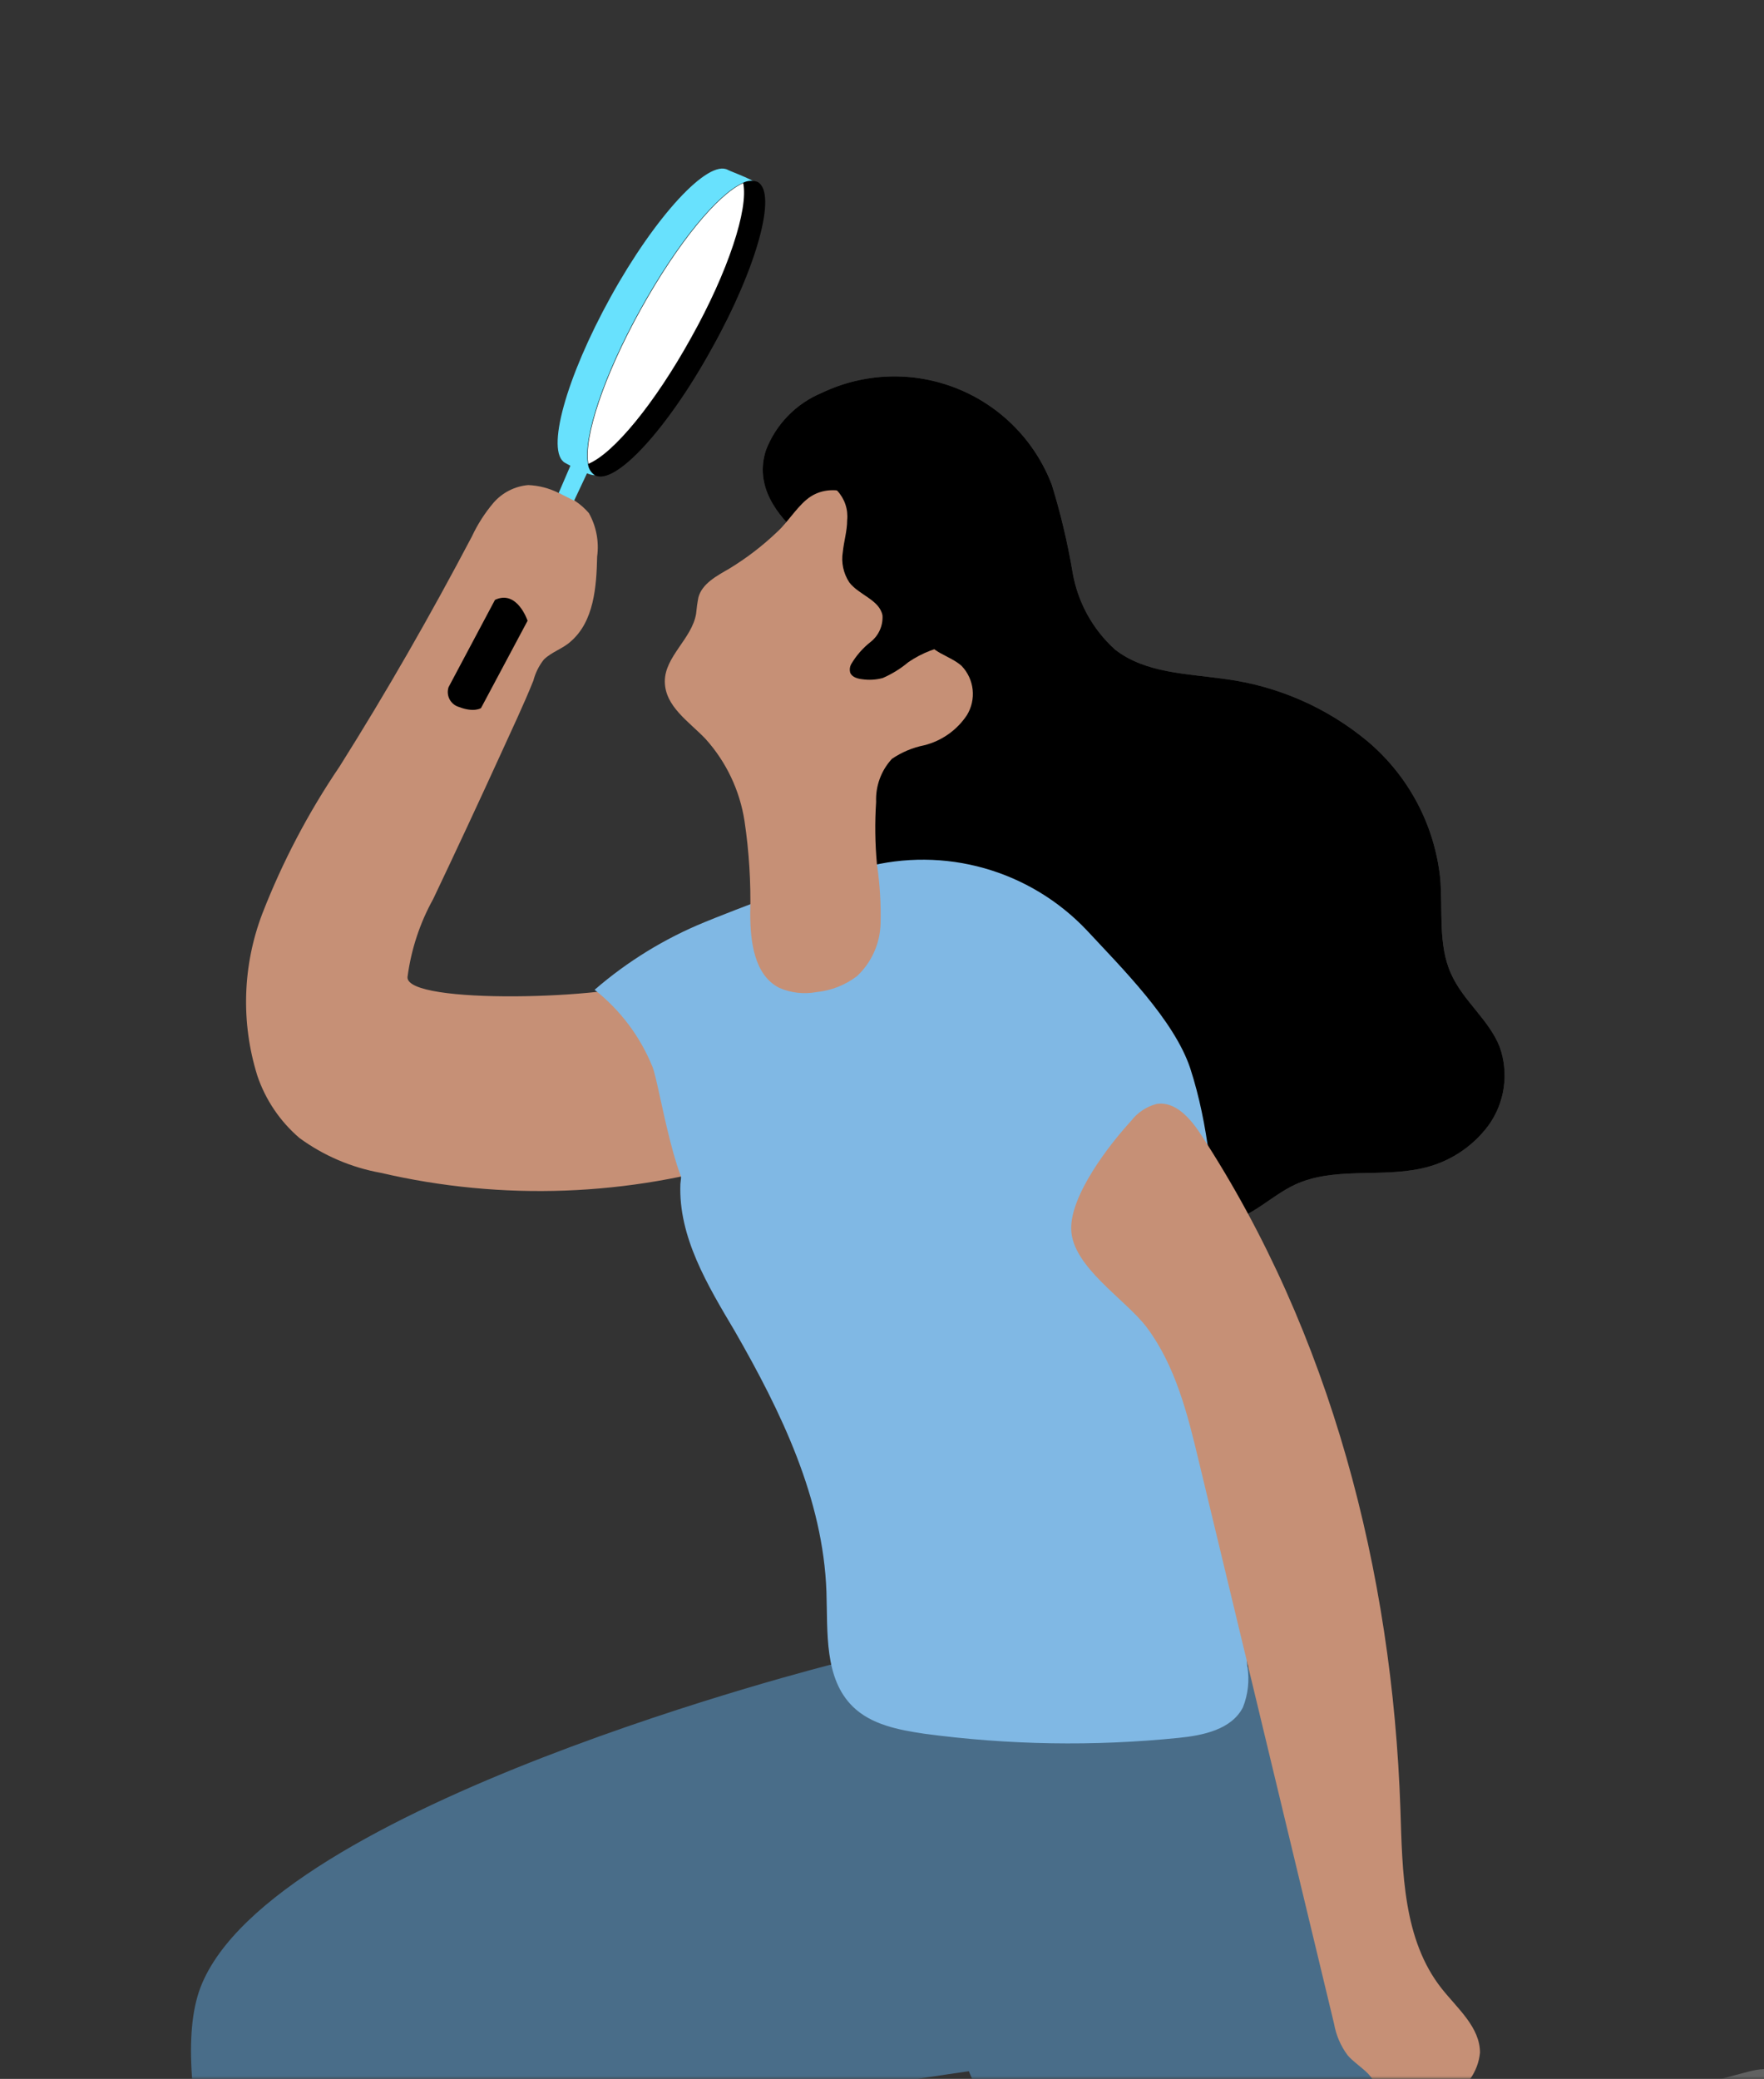 <svg width="314" height="370" viewBox="0 0 314 370" fill="none" xmlns="http://www.w3.org/2000/svg">
<rect x="0" y="0" width="314" height="370" fill="#333333" stroke="none"/>
<g clip-path="url(#clip0)">
<mask id="mask0" mask-type="alpha" maskUnits="userSpaceOnUse" x="-562" y="-233" width="1440" height="603">
<rect x="-562" y="-233" width="1440" height="603" fill="#0E1555"/>
</mask>
<g mask="url(#mask0)">
<path d="M136.342 80.119C137.221 77.837 138.554 75.757 140.26 74.005C141.966 72.253 144.011 70.865 146.269 69.927C150.008 68.139 154.076 67.146 158.218 67.01C162.36 66.873 166.485 67.596 170.334 69.133C174.182 70.67 177.671 72.988 180.579 75.941C183.487 78.893 185.752 82.416 187.23 86.287C188.799 91.373 190.03 96.557 190.917 101.804C191.811 107.128 194.477 111.993 198.483 115.611C203.904 119.852 211.35 119.876 218.168 120.864C227.469 122.105 236.231 125.947 243.444 131.947C250.661 138.037 255.274 146.659 256.335 156.042C256.889 161.849 255.901 168.09 258.311 173.343C260.455 178.162 265.057 181.487 266.961 186.354C267.779 188.673 268.022 191.157 267.67 193.591C267.317 196.025 266.38 198.337 264.937 200.329C261.998 204.275 257.71 207.002 252.889 207.991C245.468 209.581 237.324 207.654 230.481 210.858C226.216 212.858 222.771 216.714 218.144 217.485C214.5 217.828 210.85 216.881 207.832 214.81C202.238 211.1 197.179 206.641 192.796 201.558C187.729 196.634 183.315 191.079 179.665 185.029C175.791 178.477 171.543 172.154 166.942 166.09C162.967 160.355 153.835 160.379 150.461 154.283C144.149 142.886 152.63 119.948 149.811 107.732C148.939 103.025 146.461 98.767 142.799 95.684C138.101 91.588 134.294 86.432 136.342 80.119Z" fill="#606161"/>
<path d="M136.342 80.119C137.221 77.837 138.554 75.757 140.26 74.005C141.966 72.253 144.011 70.865 146.269 69.927C150.008 68.139 154.076 67.146 158.218 67.01C162.36 66.873 166.485 67.596 170.334 69.133C174.182 70.67 177.671 72.988 180.579 75.941C183.487 78.893 185.752 82.416 187.23 86.287C188.799 91.373 190.03 96.557 190.917 101.804C191.811 107.128 194.477 111.993 198.483 115.611C203.904 119.852 211.35 119.876 218.168 120.864C227.469 122.105 236.231 125.947 243.444 131.947C250.661 138.037 255.274 146.659 256.335 156.042C256.889 161.849 255.901 168.09 258.311 173.343C260.455 178.162 265.057 181.487 266.961 186.354C267.779 188.673 268.022 191.157 267.67 193.591C267.317 196.025 266.38 198.337 264.937 200.329C261.998 204.275 257.71 207.002 252.889 207.991C245.468 209.581 237.324 207.654 230.481 210.858C226.216 212.858 222.771 216.714 218.144 217.485C214.5 217.828 210.85 216.881 207.832 214.81C202.238 211.1 197.179 206.641 192.796 201.558C187.729 196.634 183.315 191.079 179.665 185.029C175.791 178.477 171.543 172.154 166.942 166.09C162.967 160.355 153.835 160.379 150.461 154.283C144.149 142.886 152.63 119.948 149.811 107.732C148.939 103.025 146.461 98.767 142.799 95.684C138.101 91.588 134.294 86.432 136.342 80.119Z" fill="black"/>
<path d="M72.539 173.896C73.175 169.014 74.729 164.297 77.117 159.993C81.197 151.415 85.213 142.797 89.165 134.139C91.116 129.826 93.189 125.513 94.947 121.127C95.299 119.767 95.93 118.495 96.803 117.393C98.152 116.043 100.272 115.417 101.622 114.14C105.718 110.574 106.176 104.502 106.296 99.056C106.657 96.387 106.141 93.673 104.826 91.322C103.389 89.654 101.522 88.413 99.429 87.732C97.749 86.889 95.909 86.413 94.032 86.334C91.635 86.539 89.413 87.672 87.839 89.491C86.303 91.304 85.015 93.314 84.008 95.466C76.611 109.514 68.877 123.031 60.443 136.428C54.898 144.599 50.291 153.368 46.709 162.571C43.165 171.834 42.851 182.021 45.818 191.485C47.277 195.777 49.866 199.598 53.311 202.545C57.598 205.679 62.542 207.797 67.768 208.737C89.376 213.767 111.935 212.935 133.114 206.328C138.102 204.737 143.258 202.689 146.535 198.593C149.039 195.184 150.511 191.128 150.776 186.907C151.788 177.799 148.197 163.125 137.066 164.884C130.464 165.92 122.247 171.727 116.175 174.522C109.26 177.823 72.226 178.907 72.539 173.896Z" fill="#C69076"/>
<path d="M294.838 662.544L290.5 663.171L289.898 647.364C289.898 647.364 282.477 652.665 279.923 655.147C277.369 657.629 250.165 669.435 242.648 664.496C235.13 659.556 271.249 631.486 271.249 631.486L214.673 468.916L172.459 368.633C172.459 368.633 85.837 380.68 90.777 391.836C95.21 401.474 98.825 474.94 101.379 494.963C101.532 496.551 101.856 498.118 102.342 499.638C102.359 499.725 102.359 499.815 102.342 499.903C104.752 502.312 108.968 506.095 109.33 511.035C109.691 515.974 107.74 537.539 107.74 537.539L103.933 538.334L100.318 521.058C100.318 521.058 98.294 522.287 86.271 530.696C74.248 539.105 51.044 543.129 48.129 538.551C45.213 533.973 67.212 524.431 75.5 515.324C83.789 506.216 23.238 386.126 35.695 353.694C48.153 321.262 148.436 296.131 148.436 296.131C148.436 296.131 215.902 289.071 221.998 296.492C228.094 303.914 251.033 354.682 246.358 361.814C241.684 368.946 258.189 465.567 271.875 482.964C285.561 500.361 290.5 552.623 289.272 567.465C288.043 582.308 294.211 623.703 294.211 623.703C294.211 623.703 298.886 629.968 299.512 634.04C300.138 638.112 294.838 662.544 294.838 662.544Z" fill="#496D89"/>
<path d="M242.817 367.692C242.817 367.692 233.492 369.861 232.408 371.427C231.324 372.993 230.384 384.631 232.408 389.595L238.456 387.571C238.456 387.571 236.914 378.415 238.311 375.523C239.709 372.632 249.034 371.331 249.034 371.331C250.747 370.745 252.561 370.512 254.367 370.643C256.173 370.775 257.934 371.27 259.544 372.097C261.155 372.925 262.582 374.069 263.74 375.461C264.898 376.853 265.764 378.464 266.286 380.198L271.876 378.945C271.876 378.945 267.996 366.512 260.985 365.596C253.973 364.68 242.817 367.692 242.817 367.692Z" fill="url(#paint0_linear)"/>
<path d="M124.557 196.714C122.703 201.186 121.541 205.915 121.111 210.738C120.75 220.135 125.93 228.712 130.749 236.832C139.062 251.289 146.531 266.734 147.11 283.312C147.351 290.54 146.676 298.708 151.808 303.744C155.085 306.949 159.928 307.889 164.506 308.563C179.509 310.582 194.696 310.833 209.757 309.31C214.166 308.877 219.226 307.816 221.25 303.865C222.162 301.571 222.437 299.073 222.045 296.636L216.696 221.628C215.949 211.003 215.154 200.256 211.877 190.16C209.01 181.51 199.613 172.21 193.42 165.535C188.453 160.297 182.167 156.494 175.221 154.527C168.276 152.56 160.929 152.5 153.953 154.355C131.159 159.632 131.376 177.751 124.557 196.714Z" fill="#80B8E4"/>
<path d="M116.153 189.896C113.971 184.498 110.416 179.763 105.84 176.162C111.68 171.106 118.304 167.037 125.454 164.114C127.863 163.102 153.91 152.765 156.247 153.922C158.584 155.078 136.321 167.102 137.164 169.463C138.846 173.083 139.568 177.074 139.26 181.053C138.585 183.831 137.453 186.477 135.911 188.884C133.613 193.002 131.538 197.241 129.694 201.582C128.851 203.558 126.49 213.34 124.586 213.629C120.538 214.304 117.406 193.004 116.153 189.896Z" fill="#80B8E4"/>
<path opacity="0.37" d="M198.003 269.168C198.316 275.77 198.533 282.758 195.376 288.444C193.762 291.408 191.377 293.866 189.69 296.805C188.74 298.208 188.169 299.834 188.034 301.523C187.899 303.212 188.204 304.907 188.919 306.443C191.907 311.455 199.81 310.347 204.195 314.202C205.852 315.844 207.106 317.848 207.858 320.057C215.944 339.419 218.278 360.701 214.58 381.355C213.761 385.812 212.869 390.993 215.809 394.414C219.52 398.751 226.387 397.258 232.025 396.27C237.302 395.354 243.832 394.438 245.711 389.403C246.278 387.181 246.278 384.853 245.711 382.632C242.145 358.32 240.892 333.695 236.892 309.455C232.892 285.216 225.929 260.976 212.123 240.664C209.565 236.696 206.458 233.11 202.894 230.014C197.304 225.364 195.882 225.942 196.22 233.122L198.003 269.168Z" fill="url(#paint1_linear)"/>
<path d="M204.171 236.303C209.255 243.146 211.4 251.7 213.375 259.988L237.471 360.2C237.827 362.225 238.652 364.139 239.88 365.79C241.615 367.814 244.699 369.091 244.844 371.741C244.844 372.753 244.506 373.862 245.109 374.657C245.711 375.452 246.771 375.404 247.711 375.331C251.144 375.25 254.533 374.539 257.71 373.235C259.283 372.548 260.644 371.453 261.653 370.063C262.661 368.674 263.28 367.041 263.445 365.332C263.445 360.826 259.493 357.525 256.674 353.983C249.711 345.237 249.639 333.093 249.277 321.937C247.831 279.722 236.892 237.315 213.785 201.943C211.93 199.1 209.255 195.968 205.906 196.474C204.094 196.94 202.49 198 201.352 199.486C197.473 203.702 190.533 212.666 190.678 218.762C190.823 225.484 200.412 231.267 204.171 236.303Z" fill="#C69076"/>
<path d="M129.786 101.225C127.569 102.502 124.967 103.876 124.317 106.334C124.131 107.298 123.994 108.271 123.907 109.249C123.16 113.682 118.317 116.863 118.341 121.297C118.365 125.73 122.63 128.405 125.569 131.489C129.276 135.593 131.697 140.695 132.533 146.163C133.341 151.593 133.679 157.083 133.545 162.571C133.545 167.559 134.244 173.51 138.677 175.8C140.766 176.718 143.083 176.987 145.327 176.571C147.954 176.312 150.457 175.328 152.556 173.727C153.843 172.517 154.876 171.063 155.596 169.45C156.316 167.837 156.707 166.096 156.748 164.33C156.833 160.808 156.615 157.286 156.098 153.801C155.761 150.116 155.712 146.41 155.953 142.717C155.895 141.317 156.114 139.919 156.598 138.604C157.081 137.289 157.82 136.083 158.772 135.055C160.505 133.879 162.454 133.059 164.507 132.645C167.627 131.869 170.344 129.952 172.121 127.272C172.948 125.914 173.305 124.321 173.135 122.739C172.965 121.158 172.278 119.677 171.181 118.526C169.085 116.622 165.423 116.116 164.724 113.369C164.602 112.611 164.602 111.838 164.724 111.08C165.088 104.594 163.027 98.204 158.941 93.153C155.809 89.298 149.303 85.25 144.364 88.335C142.099 89.78 140.388 92.792 138.388 94.623C135.769 97.129 132.884 99.343 129.786 101.225V101.225Z" fill="#C69076"/>
<path d="M149.04 87.347C149.689 88.043 150.181 88.87 150.485 89.771C150.788 90.673 150.895 91.629 150.799 92.576C150.799 94.479 150.22 96.335 150.028 98.214C149.712 100.11 150.125 102.056 151.184 103.66C152.919 105.925 156.557 106.744 157.088 109.539C157.142 110.433 156.98 111.327 156.615 112.145C156.25 112.963 155.693 113.681 154.991 114.237C153.585 115.338 152.399 116.695 151.497 118.237C151.264 118.681 151.204 119.197 151.329 119.683C151.618 120.502 152.606 120.791 153.473 120.888C154.696 121.069 155.943 120.995 157.136 120.671C158.782 119.955 160.315 119.006 161.69 117.852C164.124 116.189 166.912 115.116 169.834 114.719C171.148 114.738 172.427 114.294 173.448 113.466C173.884 112.911 174.152 112.242 174.219 111.539C174.388 108.949 173.811 106.365 172.556 104.093C170.52 99.72 168.169 95.5 165.521 91.468C164.718 90.052 163.702 88.768 162.509 87.66C160.601 86.263 158.372 85.368 156.027 85.058C152.991 84.456 147.112 83.733 144.944 86.552C145.639 86.336 146.377 86.296 147.092 86.434C147.806 86.573 148.476 86.887 149.04 87.347V87.347Z" fill="black"/>
<path d="M108.731 52.794C100.732 67.251 97.094 80.431 100.587 82.383C101.166 82.72 105.069 84.793 105.936 84.552C110.298 83.034 114.731 71.853 121.405 59.83C128.08 47.807 136.2 37.59 135.14 33.109C134.947 32.241 130.128 30.555 129.574 30.241C126.08 28.29 116.707 38.386 108.731 52.794Z" fill="#68E1FD"/>
<path d="M126.726 61.976C118.775 76.433 109.426 86.529 105.884 84.577C105.538 84.35 105.248 84.048 105.036 83.694C104.823 83.339 104.693 82.941 104.655 82.529C103.788 77.927 107.402 66.891 114.028 54.988C120.654 43.085 127.714 34.58 132.22 32.556C132.623 32.337 133.069 32.208 133.527 32.179C133.984 32.15 134.443 32.221 134.871 32.387C138.388 34.339 134.75 47.591 126.726 61.976Z" fill="black"/>
<path d="M123.016 60.12C116.559 71.782 109.234 80.698 104.728 82.553C103.86 77.951 107.475 66.915 114.101 55.012C120.727 43.109 127.787 34.604 132.293 32.58C133.256 37.158 129.642 48.29 123.016 60.12Z" fill="white"/>
<path d="M101.595 82.745L99.45 87.732L102.197 89.106L104.534 84.142L101.595 82.745Z" fill="#68E1FD"/>
<path d="M88.107 106.768L79.842 122.31C79.727 122.662 79.684 123.034 79.716 123.404C79.747 123.773 79.853 124.133 80.025 124.461C80.199 124.789 80.436 125.079 80.723 125.314C81.01 125.549 81.341 125.723 81.697 125.828C84.396 126.864 85.625 126.02 85.625 126.02L93.913 110.479C93.913 110.479 92.058 104.889 88.107 106.768Z" fill="black"/>
<path d="M302.546 370.972L191.107 400.842C184.589 402.589 180.721 409.29 182.468 415.809L201.024 485.037C202.771 491.556 209.472 495.424 215.991 493.676L327.429 463.806C333.948 462.059 337.816 455.358 336.069 448.84L317.512 379.611C315.765 373.093 309.064 369.225 302.546 370.972Z" fill="#606161"/>
<path d="M302.546 370.972L191.107 400.842C184.589 402.589 180.721 409.29 182.468 415.809L201.024 485.037C202.771 491.556 209.472 495.424 215.991 493.676L327.429 463.806C333.948 462.059 337.816 455.358 336.069 448.84L317.512 379.611C315.765 373.093 309.064 369.225 302.546 370.972Z" fill="url(#paint2_linear)"/>
<path d="M311.419 368.657L200.351 398.023C193.854 399.741 189.979 406.401 191.697 412.898L209.94 481.896C211.658 488.393 218.317 492.267 224.814 490.55L335.883 461.183C342.38 459.465 346.254 452.806 344.536 446.309L326.293 377.311C324.576 370.814 317.916 366.939 311.419 368.657Z" fill="#606161"/>
<path d="M311.419 368.657L200.351 398.023C193.854 399.741 189.979 406.401 191.697 412.898L209.94 481.896C211.658 488.393 218.317 492.267 224.814 490.55L335.883 461.183C342.38 459.465 346.254 452.806 344.536 446.309L326.293 377.311C324.576 370.814 317.916 366.939 311.419 368.657Z" fill="url(#paint3_linear)"/>
<path opacity="0.37" d="M90.781 391.837C95.215 401.475 98.829 474.941 101.383 494.964C97.07 474.941 81.071 401.379 77.288 396.608C72.879 390.97 73.505 376.657 76.686 371.091C79.866 365.526 121.527 351.237 143.212 351.237C149.233 351.061 155.18 352.604 160.356 355.685C165.532 358.766 169.723 363.257 172.439 368.634C172.439 368.634 85.842 380.633 90.781 391.837Z" fill="url(#paint4_linear)"/>
</g>
</g>
<defs>
<linearGradient id="paint0_linear" x1="14157.7" y1="6925.91" x2="14844" y2="6925.91" gradientUnits="userSpaceOnUse">
<stop stop-color="#010101" stop-opacity="0"/>
<stop offset="0.95" stop-color="#010101"/>
</linearGradient>
<linearGradient id="paint1_linear" x1="19056.9" y1="41844.2" x2="20461.4" y2="41844.2" gradientUnits="userSpaceOnUse">
<stop stop-color="#010101" stop-opacity="0"/>
<stop offset="0.95" stop-color="#010101"/>
</linearGradient>
<linearGradient id="paint2_linear" x1="49918.9" y1="28252.1" x2="46239.8" y2="33248" gradientUnits="userSpaceOnUse">
<stop stop-color="#010101" stop-opacity="0"/>
<stop offset="0.95" stop-color="#010101"/>
</linearGradient>
<linearGradient id="paint3_linear" x1="45580.5" y1="28424.3" x2="54458.6" y2="28424.3" gradientUnits="userSpaceOnUse">
<stop stop-color="#010101" stop-opacity="0"/>
<stop offset="0.95" stop-color="#010101"/>
</linearGradient>
<linearGradient id="paint4_linear" x1="26530.3" y1="42086.3" x2="30537.9" y2="42086.3" gradientUnits="userSpaceOnUse">
<stop stop-color="#010101" stop-opacity="0"/>
<stop offset="0.95" stop-color="#010101"/>
</linearGradient>
<clipPath id="clip0">
<rect width="314" height="370" fill="white"/>
</clipPath>
</defs>
</svg>
